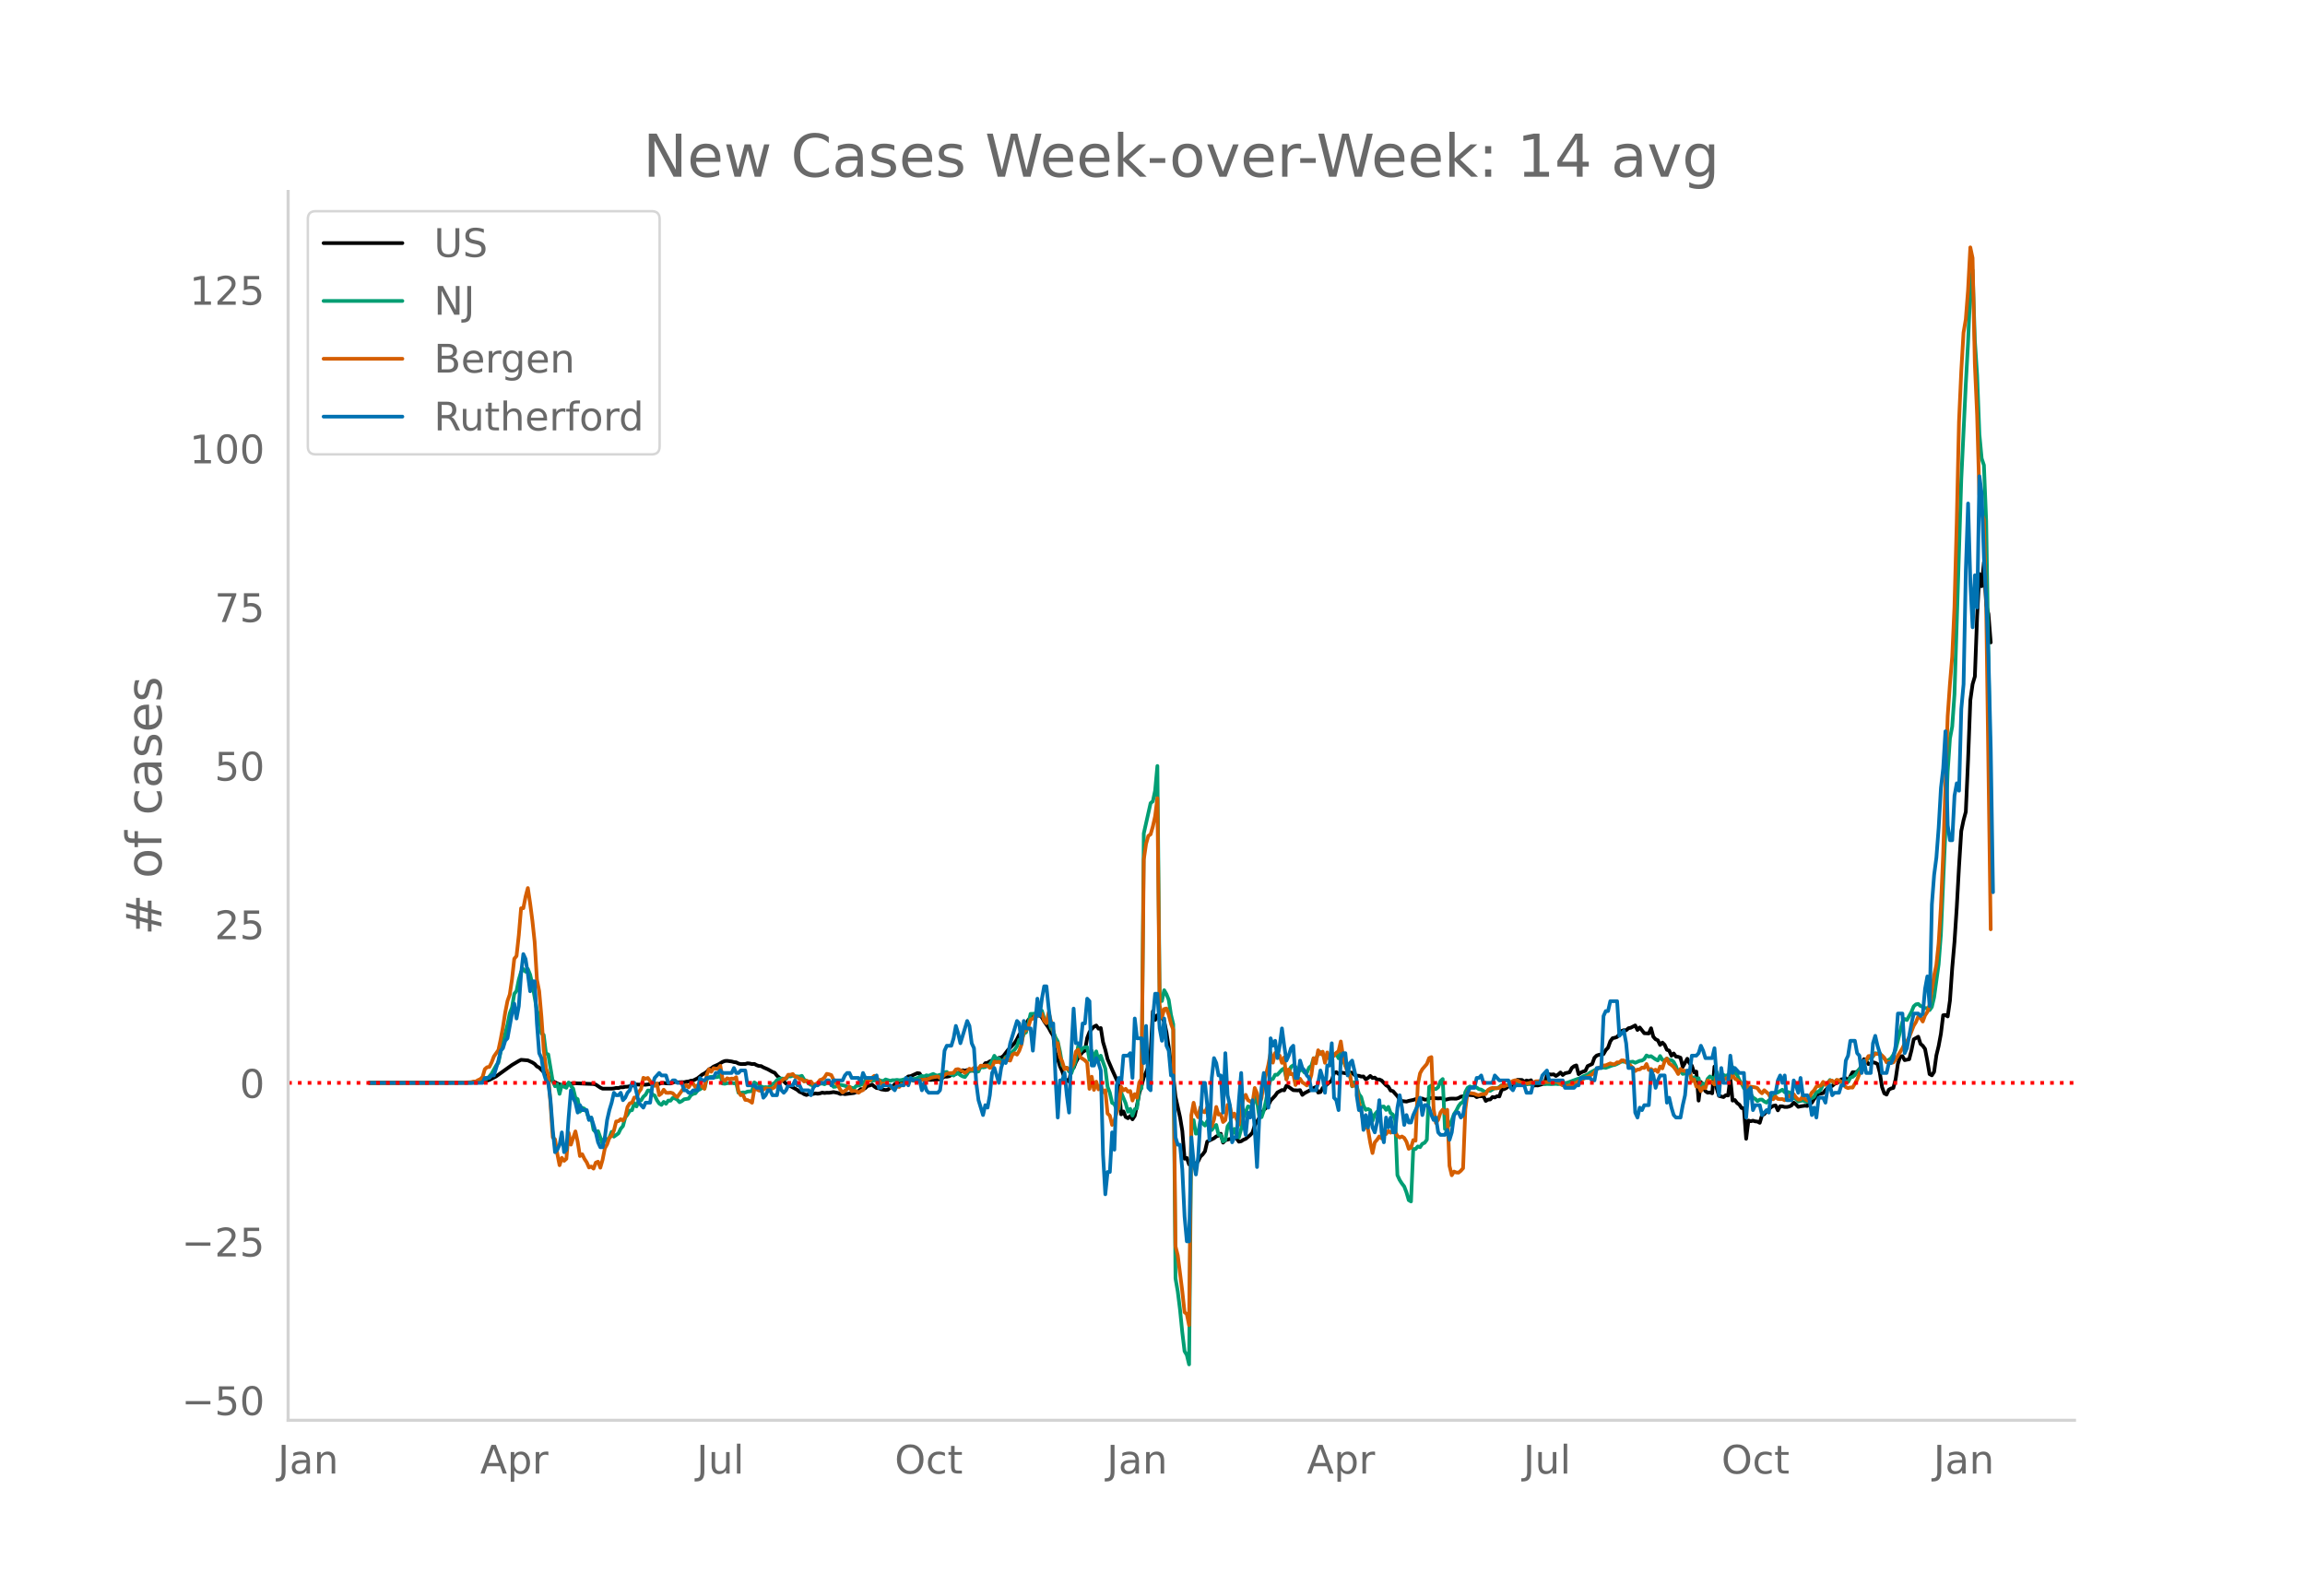 <svg height="864" viewBox="0 0 936 648" width="1248" xmlns="http://www.w3.org/2000/svg" xmlns:xlink="http://www.w3.org/1999/xlink"><defs><style>*{stroke-linecap:butt;stroke-linejoin:round}</style></defs><g id="figure_1"><path d="M0 648h936V0H0z" style="fill:#fff" id="patch_1"/><g id="axes_1"><path d="M117 576.72h725.4V77.76H117z" style="fill:none" id="patch_2"/><path clip-path="url(#p6d4385196d)" d="m149.973 439.716 41.388-.107 3.68-.164 1.839-.322 1.839-.601 1.84-.958.92-.492 6.437-4.626 2.76-1.632.92-.46 2.759.227 1.84.856.919.592.92 1.005.92.474 5.518 5.5 1.84.938 1.839.735.92.158.92-.229.919-.526 1.84-.046.92-.156 7.357.308.92.227 1.84 1.243.92.405 3.678-.007.92-.077.92-.208.92.04.919-.306.92.022.92-.223.92-.037 1.839-.398.92-.383.92-.09 3.678.065 1.84-.238.92.08.92-.181 1.839.02.92-.37.92-.029.919.17 1.84.049.92-.403.919-.27.92.222 1.839-.09.92.05.92-.234.92-.088.919-.322.92-.067 1.84-.944 1.839-1.469.92-.475.92-.646.919-1.004.92-.418.92-.708 1.839-.805 1.84-1.106.92-.352.919-.057 1.84.253.92.252.919.104.92.492.92.203 1.839-.02.92-.292.92.101.919.23.92-.08.92.502.92.335.919.044.92.533 1.84.79 1.839 1.037.92.358.92 1.183 1.839 1.606.92.664.92.945.919.4.92.655 1.84 1.004.919.518.92.81.92.323.92.591.919.332.92-.323 1.839-.132.92-.197.92.134.92-.154.919-.306.92.164.92-.115.92.031 1.839-.291 1.84.372.919.42.92-.179.92.217 3.678-.453 1.84-.739.92-.84.92.09.92-.495.919-.896.92-.188.92-.358.919.797.92.62.92.08.92.443 1.839.27.92-.127.92-.877.919-.303.92-1.055.92-.362.92.236 1.839-.645.92-1.648.92-.744.919-.078 2.76-1.262.919.135.92 1.644 1.84.527.919.338.92.13.92-.133.92.294.919-.392.92-.055 1.839-1.051.92.017.92-.167.92-.493.919-.179 1.84-.647.92-.435.919-.701.92.222.92-.299.92.428.919-.395.92.37.92.01.92-.53.919-1.231.92-.119.92-1.323.92-.126.919-.607.92-.368 1.84-.425.919-.638.92-.11.92-.662 1.839-2.396 1.84-1.908.919-.974.92-1.528.92-1.88.92-.963.919-1.5.92-1.913.92-1.54 1.839-1.909 1.84-.396.92.383.919.874.92 1.617 1.84 2.635.919 1.744.92 1.485.92 7.111.92 2.338.919 3.007.92 2.043.92 2.696.92.87.919.495.92-5.097.92-.458.919-2.321.92-1.693.92-1.335.92-1.08.919-.573.92-5.16.92-2.363.92-1.254.919-.951.92-.467.92 1.286.92-.254.919 5.734.92 3.075.92 3.81 1.839 4.28 1.84 4.071.92 2.898.919 11.181.92-1.185.92 2.25.92.497.919-.894.92 1.341.92-1.403.919-4.241.92-4.956.92-3.028.92-3.487.919-1.99.92-2.472.92-5.243.92-17.034.919 3.512.92-1.925.92.73.92.248.919 1.56.92 4.392.92 6.013.92 6.98.919 4.928.92 8.3 1.84 8.29.919 5.515.92 11.317.92-.304.92 2.632.919-2.297.92 1.753.92.173.92-.926.919-1.905.92-.875.92-1.251.919-3.951 2.76-1.369.919-.738.92-.304.92-.78.92 3.606.919-.978 1.84-.494.92.164.919-.775.92.427.92 1.289.92-.198.919-.604.92-.375 1.84-1.538.919-1.004.92-2.976 2.759-4.573.92-1.693.92-.742.919-1.079.92-1.959 1.84-1.952.919-1.303 1.84-1 .92.125.919-1.885.92.511 1.84 1.314 1.839.102.92-.123.92 1.939.919-.724 2.76-1.462.919-.614.92-.396.92 2.258.92-.222.919-1.648 3.679-3.064.92-2.993.92-.384.919.712.92-.56 2.759.431.92-.465.92.139.92.887.919.301.92.05.92.317.92-.047.919 1.16.92-.553.92-.82.92.832.919-.15.92.803.92-.063.92.422 1.839 1.932.92.6.92 1.546.919.226 1.84 2.087.919 1.374.92.58 1.84.22.919-.29 1.84-.387.92-.301.919-.177.92.136.92-.199.92.431.919-.028.92-.535.92-.125 2.759.19.92-.06.92.092.919.559 1.84-.457.92-.06 1.839.033.92-.266.92-.55 1.839-.32.92-.415 1.839.147.92.061.92.716.919-.331 1.84-.04.92 1.91.919-.54.92-.071.92-.983.92.189.919-.517.92.1.92-2.68.92-.257.919-.412.92-.886.92.115.92-.015.919-.262.92-2.349 1.84.057.919.742.92-.52.92.235.919-.347.92 2.162.92-.077.92.034 1.839-.522.92-.46.92-3.021.919-.538.92.117.92-.087.92.655.919-.586.92-.82.92 1.022.92-.708 1.839-.401.92-1.744.92-.725.919-.33.92 3.56.92-.641.92-.42.919-.26.92-1.95 1.84-.856.919-2.535.92-.893.92-.302 1.839-.297.92-1.615.92-.972.919-2.58.92-1.274.92-.192.92-.313.919-1.08.92-1.367.92-.317.92.045.919-.832.92-.183 1.84-.952.919 1.846.92-1.013 1.84 2.334 1.839.096.92-2.115.92 3.437.919 1.029.92.428.92 1.876.919-.962.92.92.92 2.012.92.33.919 2.07.92-.913.92 1.275.92.103.919.345.92 3.732 1.84-3.301.919 1.856.92.934.92 2.735.92-.309.919 11.78.92-7.57 1.84 3.716.919.643.92-.112.92.361.92-10.868.919 8.887.92 3.031 1.84.48.919-.754.92.104.92-7.095.919 9.174.92-.23.92 1.227.92.66.919 1.372.92.048.92 12.418.92-7.391.919.28.92-.227.92.273.92.09.919.494.92-3.073.92-.447.92-1.13 1.839-1.698.92-.544.92-.164.919 1.998.92-1.66.92.023.92.268.919.008.92-.2.92-.422.919-1.146.92.737.92.975.92-.212 1.839-.267.92.126.92-1.825.919.518.92-1.532.92-1.16.92-.885 1.839-.339.92-1.158.92-.976.919-.574.92-.22.92-.803 1.839-.813.92-1.03.92-.128.92-.353.919 1.274.92-2.027.92-1.675.92.014.919-.176.92-1.009.92-1.402.919-2.734.92.715.92 1.282.92-.256.919-.47.92.21.92.487.92 3.417.919 5.927.92 2.57.92.502.92-1.977.919-.505.92-.232.92-3.487.92-6.248.919-3.016.92-.16.92 1.634 1.839-.371.92-3.6.92-4.483 1.839-1.054.92 2.915.92.766.919 1.3.92 4.769.92 5.428.92.503.919-1.43.92-6.666.92-3.808.92-4.972.919-7.52.92-.12.92.6.92-6.474.919-13.188.92-10.563.92-13.97.92-16.655.919-14.451.92-4.387.92-3.409.92-21.048.919-24.256.92-6.537.92-3.099.92-24.645.919-16.972.92 4.958.92-9.78.919 17.227.92 3.878.92 11.509h0" style="fill:none;stroke:#000;stroke-linecap:round;stroke-width:1.5" id="line2d_1"/><path clip-path="url(#p6d4385196d)" d="m149.973 439.715 41.388-.096 2.76-.246.92-.182.919-.311.92-.624.92-.286.919-.86.92-1.145 1.84-3.278.919-1.163.92-4.477 2.759-10.91.92-4.656.92-2.365.92-5.554.919-1.159.92-4.591.92-3.139.92-1.169.919 1.072.92-1.092.92 2.291.92 3.96 1.839 10.478.92 2.83.92 6.57.919.653.92 7.556.92.34 1.839 10.995.92 1.942.92-.904.919 3.989.92-3.75.92.866.92.412.919-2.155.92 1.418.92 1.044.92 3.785.919.529.92 5.04.92-1.537.92.394.919 1.388.92 2.892.92-.652.92 4.937.919.995.92-.464 1.84 5.146.919-2.575.92 1.27.92-1.222.92-2.352.919 1.966 1.84-1.324.919-1.9.92-1.077.92-3.481.92-1.185.919-1.585.92-.201.92-2.87.92 1.357.919-2.536.92.087.92-1.481.92-.829.919-1.711.92.022.92 1.569.92.458.919 1.885.92 1.355.92.558.92-1.227.919.769.92-1.3.92.055.92-1.138.919.22.92.497.92 1.026.919-.452.92-.734 1.84-.283.919-1.366.92-.547.92-.215.92-1.24.919-.395.92-.671.92.302.92-3.617.919-.947.92-.14.92.01.92.148.919-.107.92-.78.92 3.444.92.09.919-.218 1.84-.2.92.258.919-.228.92 4.046.92.056.919-.184.92.064.92-.41 1.839-.176.92-3.564.92.634.92.145.919.89.92.339.92-.058.92.095.919-.452.92-.903.92-.435.92-1.173.919-.526.92-.133 1.84.16.919-1.12.92.158.92-.385.92.292 1.839.13.92-.312.92 1.529.919.52.92 1.063.92.57.919.21.92-.047.92-.663.92.046.919-.112.92.305.92-.496 1.839.052.92 1.504.92-.103.92-.522.919-.232 1.84.41.92.408.919.155 1.84.481.92-.982.919-.145.92-.292.92-.419.92-1.299.919-.769.92.57.92.239.919-.146.92.05.92-.215.92.333.919.09.92-.63 1.84.578.919-.272.92.023.92-.153.92.161.919-.074.92-.282 1.84-.245 2.758.038.92-.342.92-.537.92-.342.92.268.92-.496.919.197 1.84-.754.92.472.919.22.92-.38.92.45.919-1.427.92-.133.92.771.92.249.919.433.92-.682.92-.27.92.782.919.512.92.263.92-1.235.92-1.598.919.359.92-.601.92 1.021.92-.227.919-2.193.92.562.92-.137.92-.621.919-.435.92-1.482.92-2.043.92 1.276.919-.186.92 1.183.92-.367.919-1.413.92-.458.92.104.92-1.79.919-.862.92-1.38.92-2.681.92.037.919-2.366.92-.632.92-3.516.92-3.96.919-.018.92-.15.92-.447.92-.576.919-.09.92 3.155.92 1.74.92-1.392.919 3.53.92 1.279.92 2.567.92 1.589.919 4.181.92 5.499.92 1.144.92-.17.919 1.543.92.767 1.839-5.273.92-5.72.92 2.049.92-1.287.919-.321.92-.075.92 5.143.92-3.695.919 3.62.92-3.369.92 3.815.92-2.06 1.839 5.194.92 7.4.92 2.423.919 4.144.92.483.92 2.18.92-.253.919-6.583 1.84 4.325.92 3.443.919-1.168.92 2.753.92-2.604.919-.404.92-7.378.92-.682.92-103.545 2.758-12.287.92-.737.92-4.335.92-10.01.92 93.917.92 1.517.919-4.386.92 1.614.92 2.273.92 6.058.919 3.854.92 103.248.92 5.317.92 7.403.919 9.173.92 7.635.92 1.556.92 3.812.919-95.402.92-3.786.92 5.501.92-.176.919-5.06 1.84 1.94.919-1.774.92 3.454.92.125.92-1.217.919-.843.92 3.964.92.19.92 2.578.919-.576.92-5.57.92-1.386.92 4.728.919-2.322.92 2.445.92 1.01.92-3.484.919-4.637 1.84-4.453.92.238.919.375.92-4.585.92 1.87.92 6.319.919.14.92-2.732.92-4.165.919-5.227.92-3.22.92-.156.92-1.728.919.004 1.84-2.032.92-.553.919 4.338.92-2.718.92-2.227.92-.668.919.632.92 2.304.92-.893.92-.16.919 1.12.92.074.92-2.155.92-.718.919-3.015.92.418.92-2.411.92-.516.919.621.92 2.381.92-1.428.92.804.919-.988.92.093.92-.992.919 2 .92-2.085 1.84 5.198.919 1.31.92 2.318.92 4.656.92-1.635.919 1.55.92 3.197.92 1.25.92 3.482.919 1.71.92-.357.92.518.92 4.306.919-2.607 1.84-2.092.92-1.03.919-.096.92 1.37.92-1.218.92 2.509.919.607.92 2.157.92 22.445.919 1.983.92 1.421.92 1.185.92 2.414.919 3.143.92.535.92-21.302.92.01.919-1.048.92.297.92-1.362.92-.414.919-1.235.92-21.459.92-.564.92 1.407.919-.002.92-.69.92-2.465.92-.883.919 20.288.92-2.494.92.953.92-1.997.919-2.526.92-1.39.92-1.846.92-1.213.919-.387.92-4.131.92-1.695.919-.535.92.247.92-.031.92.209.919.653.92.165 1.84 1.136.919-.769.92.143 1.84-1.14.919.083.92-.472.92-.76 2.759.01.92-.59.92-.459 1.839.054.92.299.92.054 1.839.323.92-.154.919.056 1.84-.497 1.839.019.92.128.92.357.92-.104 1.839.077 1.84-.112.919.105 1.84-.377.92-.01.919-.19 5.518-1.998.92-.59 1.84-.707.92-.754 3.678-1.97.92.006.92-.166.92.151 2.759-1.03.92-.172.92-.387 1.839-1.003.92.108.92-.184.919.389 1.84-.244.92.468 1.839-.802.92-.118.92-.597.919-1.458.92.47.92-.178 1.839 1.28.92.458.92-1.8.919 1.58.92.135.92-.698.92.58.919.041.92.738.92 1.753.92 2.588.919-.612.92 1.159.92-.164.92-.37.919-.664.92 4.047.92-1.492.92.646.919-.255.92 3.75.92-1.613.92.754.919-2.646.92-.974 1.84 1.154.919-2.927.92 2.886.92-.539.92-1.175.919.384.92-.41.92.756.919-3.94.92 2.36.92.776.92 2.21.919 1.316.92 1.931.92.12.92 4.063.919-1.8.92 1.394.92.566.92.887.919-.585.92-.018.92.76.92.458.919-.92 1.84-1.276.92-1.612.919-.357 1.84-1.075.92 1.04.919-.16.92.16.92 1.826.919.567.92.34.92 1.026 1.839-.454.92.425.92.182.92-.97 1.839-1.098.92-1.914.92-.178.919-.966.92-2 .92-.134.92-.303.919-1.344 1.84 1.108.92-1.005 1.839.674.92-.03.92-.325.919.37.92-1.733.92-.3.92-.72.919-1.309.92-1.104.92-.624.919-2.302 1.84-1.506 1.839-.704.92-1.351.92.165.92-.122.919 1.1 1.84 1.973.92-.39.919-.696.92-1.388.92-1.991 2.759-11.375.92-1.175.92.419 1.839-3.288.92-2.27.92-.81.919-.163.92.845.92.34.919.516.92.01.92.798.92-1.293.919-3.887 1.84-13.397.92-12.114 1.839-42.036.92-24.148.92-13.402.919-4.862.92-13.04 2.759-87.294 1.84-38.646.92-16.98.919-21.305.92-8.07.92 28.613.92 14.104.919 23.885.92 9.846.92 2.743.919 22.678 1.84 112.344h0" style="fill:none;stroke:#009e73;stroke-linecap:round;stroke-width:1.5" id="line2d_2"/><path clip-path="url(#p6d4385196d)" d="m149.973 439.715 37.71-.099 3.678-.178.92-.276h.92l.92-.553.92-.414.919-.869.92-3.178.92-.79.919-.118.92-1.836.92-2.409 1.839-2.625.92-4.383.92-4.955.92-5.903.919-4.659.92-2.625.92-6.199.92-8.33.919-1.106.92-8.43.92-10.956.92-.04.919-4.718.92-3.455.92 6.18.92 7.086.919 8.608.92 15.26.92 4.757.92 10.424.919 13.266.92 7.62.92 2.488.919 11.825.92 13.72.92.829.92 5.883.919 4.6.92-3.001.92 1.224.92-.83.919-10.56.92 4.816 1.84-5.39.919 4.265.92 5.745.92-.73.92 1.914.919 1.382.92 2.092.92-.394.92.849.919-2.429.92-.394.92 2.447.92-3.217.919-4.64.92-1.638.92-2.645.92-.79.919-2.152.92-3.692.92-.118.919-.81.92.613.92-1.422.92-4.145.919-1.481.92-.257.92-2.112.92.06.919-2.251.92-1.284.92-4.52.92.395.919-.336 1.84 2.586.92.612.919-.908.92 4.698.92-.69.92-1.52.919 1.223.92.06.92-.1.92.257.919.988.92.513 1.839-2.527.92-1.402.92-.967.92.987.919-1.421.92-.08.92 1.462.92-.83.919-.02.92.494.92.987.92-5.764.919-2.172.92 1.007.92-1.421.92.197.919.04.92-1.205.92 5.43.92.65.919-1.026.92.336.92-.237.92.118.919-.651.92 5.705.92 1.6.919-.159.92 2.053.92.08.92.414.919.671.92-5.508.92.02.92.513.919.138 1.84-1.066 1.839.395.92-.296.92-.533.92-1.421.919-.198 1.84-1.737.92-.276.919-1.402.92.02.92-.316.92 1.125.919.119.92.829.92.04.92.947.919-.356.92.336h.92l.919 1.204.92-.118.92-.474.92-1.224.919-.257.92-.77.92-1.46.92.177.919.316.92 1.895 1.84 2.468.919 1.6.92 1.105 1.84-1.343.919-1.046.92 1.856.92-.139.92.1.919.67.92-.69.92-.376 1.839-4.086.92.296.92-1.204.919-.81.92 1.066.92.711.92 1.48.919-.078.92.098.92.573.92.316.919.908 1.84-.691.92.138.919-1.165.92.08.92-.297.92-1.717.919.177.92.356.92.158.92.02.919-.435 1.84-.138 1.839-.277.92-.513 1.84-.355.919-.138.92.612.92-.415.919-.849.92-.454.92-.217 1.839-.158.92-1.362.92-.158 1.839.888.92.652.92-.671.92-1.027.919.415.92-.77.92.237.92.098.919-1.224.92.08.92-.12.92.04.919.889.92-.198.92-2.349.92.237.919-.158.92.573.92-.593.919-1.303.92.672.92.177.92-2.408.919-.592.92.572.92-1.56.92-2.546.919-5.37.92-.355.92-1.402.92-2.98.919-.396.92-1.223.92.256.92-1.303.919.296.92 2.863.92.947.92-4.402 1.839 7.344.92 6.495.92-1.343.919 5.646.92 1.896.92 3.08.92-.593.919.81.92-.988.92-1.54.919-4.856.92-.81.92 3.199.92.513.919.652.92.987.92 10.581.92-4.935.919 5.35.92-3.317.92 3.12.92-1.62.919 2.784.92-.81.92 9.457.92.848.919 3.771.92-1.599 1.84-6.455.919-7.384.92 1.402.92-.632.92 1.145.919-.256.92 3.889.92-2.626.919 1.48.92-6.178.92-1.481.92-89.093.919-6.337.92-3.237.92-.632.92-3.198.919-4.106.92-7.364.92 84.059.92 5.093.919-3.553.92-.217.92 2.546.92 3.593.919 2.468.92 87.967.92 3.692 1.839 14.53.92 8.528.92.77.92 4.52.919-85.262.92-5.074.92 4.225.92 1.658.919-4.087.92 1.797.92.276.919-1.934.92 5.705.92 1.895.92-2.665.919-5.172.92 3.1.92-.198.92 3.218.919-.79.92-6.18.92.317.92 4.678.919-1.46 1.84 4.54.92-6.87.919-3.81.92-1.46.92 2.151.92.513.919.77.92-6.218.92 2.132.92 4.442.919-2.508.92-6.751.92-2.882.919-3.81.92-4.936.92 4.027.92-3.928.919 1.342.92-.256.92 2.921.92-2.21.919 8.962.92-4.126.92 1.994.92-.138.919 4.52.92-1.915.92-.631.92 1.46.919.534.92.73.92-1.323.92-2.96.919-6.792.92 2.093.92-5.31.92 1.559.919-.987.92 4.52.92-4.204.92 2.625.919-2.408.92 1.145.92-1.224.919-.632.92-3.968.92 6.06.92 3.633.919 2.863.92 1.204.92 4.244.92-.059.919.296.92 6.456.92 3.593.92 4.343.919 1.993.92.988.92 5.448.92 4.245.919-4.324.92-1.046.92-1.382.92.81.919-1.876.92.099.92-1.283.92.73.919-.83.92.573.92 1.54.919.691.92-.434.92.592.92 1.56.919 2.862.92-.493.92-3.04.92.236.919-22.82.92-4.541.92-1.659 1.839-2.132.92-2.388.92-.415.92 21.202.919 5.548.92-1.284.92-2.941.92-1.184.919 1.52.92-1.461.92 22.762.92 3.83.919-1.501.92.375.92.06.92-.75.919-1.047.92-23.867.92-7.206.919.533 1.84.296.92.415.919.197.92-.414 1.84-.06.919-1.658.92-.592.92-.257.92.198 1.839-.178.92-.849.92.237 1.839-.73.92-.988.92-.513.919-.257.92.06.92.552.92.356 1.839.395 1.839-.454.92.138.92-.632 1.839-.06.92.277 1.84.099 1.839-.257.92.178.92-.138.919.296.92.71.92.534.92.079.919.256.92-.395.92-.04 2.759-1.539 2.759-1.421.92-.395 1.84-1.027.919-.868.92-1.106.92-.75.919-.138.92-.73.92-.06 1.839-.79.92.316.92.02.92-.77.919.06.92-.85.92.04.92.79.919.513 1.84 1.698.92 1.283.919-.592.92-.06.92-.73.92.138.919-1.599.92 2.409.92-.395.92.77.919-.474.92.928.92-2.211.919.75.92-2.863.92-1.125.92 2.014.919.572.92.83.92 1.243.92 1.619.919-2.073.92.75.92-.04.92.988.919-1.165.92 4.422.92-.71.92 2.901.919-.02.92 1.876.92-1.58.92.415.919-3.139 1.84.711.92.908.919-3.04.92 1.5h.92l.92-.71.919-.08.92-.591.92.414.919-1.382.92 1.52.92.474.92.908 1.839 1.086.92-1.066.92 3.376.919-1.52 1.84.276.92.316.919 1.323.92.77.92-1.244 1.839 1.599.92 1.934.92.119.92-1.066.919.947.92.1.92-.06.92.493.919-1.006.92-.75.92.276.919-.948.92 1.244.92.908.92-.04.919-1.204.92 1.047.92.572.92-1.48.919-1.718.92-.908.92-1.5.92-.297.919-.138.92-1.5.92 1.204.92-.197.919-1.54h.92l.92 1.026.92-1.302.919.157.92.632 1.84 2.132.919.395.92-.257.92.06 1.839-3.159.92-2.369 1.839-3.672.92-1.954.92-1.639 1.839-.138.92-.81 1.84.159.919.572.92.928.92 1.796.92-.157.919.355.92-.138.92-1.224 2.759-4.482.92-1.993.92-.889.919-1.658 1.84-4.659.92-1.48.919-2.212.92.533.92 1.461.919-2.487.92-1.382.92-2.823 1.839-11.944.92-4.323.92-8.666.92-14.806.919-21.143 1.84-56.342.92-13.207.919-10.996.92-20.314.92-34.054.92-41.121.919-20.393.92-15.734.92-5.39.92-11.883.919-17.353.92 4.323.92 43.076.92 20.67.919 32.158.92 7.758.92 2.527.919 34.587 1.84 131.813h0" style="fill:none;stroke:#d55e00;stroke-linecap:round;stroke-width:1.5" id="line2d_3"/><path clip-path="url(#p6d4385196d)" d="M149.973 439.715h45.987l.92-2.011h1.839l.92-1.006h.92l1.839-6.032.92-4.022.92-1.006.92-3.016.919-1.005 1.84-10.055.92-4.022.919 6.033.92-5.027.92-13.071.92-8.044.919 2.01.92 6.034.92 7.038.92-4.022h.919l.92 17.093.92 12.065.92 2.011.919 6.033.92 3.016.92 1.006.919 7.038.92 12.066.92 9.049.92-1.006.919-2.01.92-5.028.92 8.044.92-1.006.919-13.07.92-11.06.92 3.016.92 2.01.919 4.022.92-3.016.92 2.01h1.839l.92 4.023.92-1.006 1.839 6.033.92 4.022.92 2.01h.92l.919-4.021.92-7.038.92-4.022.92-3.017.919-4.021.92 1.005h.92l.919-1.005.92 3.016.92-1.005.92-2.011.919-1.006.92-3.016h.92l1.839 8.043 1.84 2.011.92-2.01h1.839l.92-7.039.92-3.016 1.839-2.011.92 1.005h1.839l.92 3.017h.92l.92-1.006h.919l.92 1.006h1.839l.92 3.016h.92l.92 1.006h.919l.92-1.006h1.84l.919-5.027.92 1.005h.92l.92-1.005h2.758l.92-2.011h.92l.92-1.006.92 1.006h3.678l.92-2.011.92 2.011h.92l.92-1.006h1.839l.92 6.033h2.759l.92 1.006h1.839l.92 4.022.92-1.006.92-2.01h.919l.92 2.01h1.84l.919-5.027.92 3.016.92 1.006.92-1.006.919-2.01h1.84l.92-2.012.919 2.011h.92l.92 2.011h2.759l.92 2.011.919-3.016.92-1.006h.92l.92-1.005h1.839l.92-1.006h.92l.919 2.011.92-2.01h3.679l.92-2.012.92-1.005h.919l.92 2.01h2.759l.92 2.012.92-4.022.92 2.01h3.678l.92-1.005.92 5.028h.92l.919-1.006h2.76l1.839 2.011.92-2.01h2.759l.92-3.017.92 3.016.919-3.016.92 1.005h2.759l.92 4.022.92-3.016.92 3.016.919 1.006h3.679l.92-1.006.92-6.033.919-10.054.92-2.011h1.84l.919-3.016.92-5.028.92 3.017.92 4.021 2.758-9.049.92 2.011.92 7.038.92 2.011.92 14.077.92 7.038 1.839 6.033.92-4.022.92 1.005.919-5.027.92-9.049.92-2.011 1.839 6.033.92-6.033.92-3.016.919 1.005.92-3.016.92-5.028 2.759-9.049.92 1.006.92 8.043.919-9.049.92 3.017h1.84l.919 9.049 1.84-21.115.92 7.038.919-7.038.92-5.027h.92l.92 9.049.919 7.038.92-1.005.92 22.12.92 16.087.919-15.082h.92l.92-3.016.92 9.05.919 7.037.92-25.136.92-17.093.919 14.076h.92l.92 1.006.92-9.05h.919l.92-10.054.92 1.006.92 26.142h.919l.92-3.017.92 2.011.92 3.016.919 34.186.92 16.087.92-9.049h.92l.919-16.087.92 7.038.92-26.142.92-3.016.919 2.01.92-11.06h1.84l.919-1.005.92 10.055.92-24.131.919 8.044h1.84l.92 10.054.919-15.082.92 25.137.92 1.005.92-29.158.919-10.055h.92l.92 14.077.92 5.027.919-9.05.92 11.06.92 2.012.92 10.054h.919l.92 25.137.92 3.016h.92l.919 10.055.92 19.104.92 10.054h.92l.919-42.23.92 10.055.92 5.028.92-7.038 1.839-30.164h.92l.919 9.049.92 14.076.92-25.136.92-8.044.919 2.011.92 5.027h.92l.92 15.082.919-24.13.92 17.092.92 4.022.92 15.082.919-2.011h.92l.92-15.082.92-11.06.919 20.11.92 5.026.92-9.049.92 2.011.919-7.038.92 12.066.92 15.081.92-20.109.919-12.065.92-6.033 1.839 14.076.92-28.152.92 3.016.92-2.011.919 7.038.92-5.027.92-7.038.92 7.038.919 6.033.92-2.011.92-3.017.92-1.005.919 13.07h.92l.92-7.037.92 3.016.919 1.005.92 2.011.92 1.006.92 5.027h1.839l.92-3.016.92-5.028.919 3.017.92 6.033.92-11.06h.92l.919-9.05.92 22.12.92 1.006.919 4.022.92-21.115.92-2.01h.92l.919 9.048.92-5.027.92-1.005 1.839 8.043v6.033l.92 6.033.92-1.006.92 9.05.919-6.033.92 5.027.92-6.033.92 6.033.919 2.011.92-4.022.92-9.049.92 13.071.919 4.022.92-10.055.92 4.022.92-4.022.919 6.033h.92l.92-10.055.919-5.027.92 5.027.92 7.039.92-4.022.919 3.016h.92l.92-3.016 1.839-4.022.92-3.016.92 7.038.92-4.022h.919l.92 1.005.92 3.017.92 2.01.919-1.005.92 6.033.92 1.005h1.839l.92-2.01.92 4.021.92-3.016.919-7.038.92-1.006h.92l.92 2.011.919-1.005.92-6.033.92-3.016.919-2.011h1.84l.92-4.022h.919l.92-1.006.92 3.017h3.678l.92-3.017 1.84 2.011h3.679l.92 3.017.92 1.005.919-2.01h3.679l.92 3.016h1.839l.92-4.022h2.759l.92-3.017 1.84-2.01.919 4.021h5.518l.92 3.017h3.68l.919-1.006h.92l.92-3.016h3.678l.92 1.005h.92l.92-5.027h1.839l.92-21.115.92-2.01h.92l.919-4.022h2.76l.919 14.076 1.84-2.01.92 5.026.919 10.055h1.84l.92 18.098.919 2.011.92-4.022.92 1.006.92-2.011h1.839l.92-14.077.92 2.011.919 5.028.92-3.017.92-2.01h1.839l.92 11.06.92-2.011.919 4.021.92 3.017.92 1.005h1.839l.92-5.027.92-4.022.92-10.055.919 1.006.92-7.038h1.84l.919-1.006.92-3.016.92 2.01.92 3.017h2.758l.92-4.022.92 12.066.92 7.038.92-11.06.92 6.033h1.839l.92-11.06.919 7.038.92-2.011 1.84 2.011h1.839l.92 18.098.92-11.06.919-1.005.92 9.049.92-2.011h1.839l.92 4.022 1.84-2.011.919 1.005.92-8.043h1.84l.919-5.028.92-2.01.92 3.016.92-3.017.919 10.055h1.84l.919-8.044.92 2.011.92 3.017.92-6.033.919 7.038h1.84l.92 2.011.919 6.033.92-3.017.92 4.022.92-8.043h1.839l.92 2.01.92-6.032.919-1.006.92 4.022.92-1.005h1.839l.92-3.017h.92l.92-10.054.919-2.011.92-6.033h1.84l.919 5.027.92 1.006.92 7.038.919-5.027.92 5.027h1.84l.919-12.066.92-3.016.92 4.022.92 3.016.919 8.044h1.84l.92-4.022h.919l.92-2.01.92-5.028.92-13.071h1.839l.92 16.087.92-2.01 1.839-10.055.92-4.022h1.839l.92 1.005.92-1.005.919-10.055.92-5.027.92 12.066.92-41.224.919-12.066.92-7.038.92-12.066.92-16.087.919-8.044.92-15.081.92 38.207.92 6.033h.919l.92-18.098.92-5.028.92 3.017.919-33.18.92-10.055.92-46.251.92-27.148.919 32.175.92 18.098.92-21.114.92 13.07.919-53.289.92 7.038.92 26.142.919 16.088.92 24.13.92 37.203.92 58.316h0" style="fill:none;stroke:#0072b2;stroke-linecap:round;stroke-width:1.5" id="line2d_4"/><path clip-path="url(#p6d4385196d)" d="M117 439.715h725.4" style="fill:none;stroke:red;stroke-dasharray:1.5,2.475;stroke-dashoffset:0;stroke-width:1.5" id="line2d_5"/><path d="M117 576.72V77.76" style="fill:none;stroke:#d3d3d3;stroke-linecap:square;stroke-linejoin:miter;stroke-width:1.25" id="patch_3"/><path d="M117 576.72h725.4" style="fill:none;stroke:#d3d3d3;stroke-linecap:square;stroke-linejoin:miter;stroke-width:1.25" id="patch_4"/><g id="matplotlib.axis_1"><g id="xtick_1"><g style="fill:#696969" transform="matrix(.16 0 0 -.16 112.807 598.378)" id="text_1"><defs><path d="M9.813 72.906h9.859V5.078q0-13.187-5-19.14-5-5.954-16.094-5.954h-3.75v8.297h3.078q6.531 0 9.219 3.672Q9.813-4.39 9.813 5.078z" id="DejaVuSans-74"/><path d="M34.281 27.484q-10.89 0-15.093-2.484-4.204-2.484-4.204-8.5 0-4.781 3.157-7.594 3.156-2.797 8.562-2.797 7.485 0 12 5.297 4.516 5.297 4.516 14.078v2zm17.922 3.72V0H43.22v8.297Q40.14 3.328 35.547.953q-4.594-2.375-11.234-2.375-8.391 0-13.36 4.719Q6 8.016 6 15.922q0 9.219 6.172 13.906 6.187 4.688 18.437 4.688h12.61v.89q0 6.203-4.078 9.594-4.078 3.39-11.453 3.39-4.688 0-9.141-1.124-4.438-1.125-8.531-3.375v8.312q4.921 1.906 9.562 2.844 4.64.953 9.031.953 11.875 0 17.735-6.156 5.86-6.14 5.86-18.64z" id="DejaVuSans-97"/><path d="M54.89 33.016V0h-8.984v32.719q0 7.765-3.031 11.61-3.031 3.858-9.078 3.858-7.281 0-11.484-4.64-4.204-4.625-4.204-12.64V0H9.08v54.688h9.03v-8.5q3.235 4.937 7.594 7.374Q30.078 56 35.797 56q9.422 0 14.25-5.828 4.844-5.828 4.844-17.156z" id="DejaVuSans-110"/></defs><use xlink:href="#DejaVuSans-74"/><use x="29.492" xlink:href="#DejaVuSans-97"/><use x="90.771" xlink:href="#DejaVuSans-110"/></g></g><g id="xtick_2"><g style="fill:#696969" transform="matrix(.16 0 0 -.16 194.996 598.378)" id="text_2"><defs><path d="M34.188 63.188 20.797 26.906h26.812zm-5.579 9.718h11.188L67.578 0h-10.25l-6.64 18.703h-32.86L11.188 0H.78z" id="DejaVuSans-65"/><path d="M18.11 8.203v-29H9.077v75.484h9.031v-8.296q2.844 4.875 7.157 7.234Q29.594 56 35.594 56q9.968 0 16.187-7.906 6.235-7.907 6.235-20.797T51.78 6.484q-6.218-7.906-16.187-7.906-6 0-10.328 2.375-4.313 2.375-7.157 7.25zm30.578 19.094q0 9.906-4.079 15.547-4.078 5.64-11.203 5.64-7.14 0-11.218-5.64-4.079-5.64-4.079-15.547 0-9.906 4.078-15.547 4.079-5.64 11.22-5.64 7.124 0 11.202 5.64t4.078 15.547z" id="DejaVuSans-112"/><path d="M41.11 46.297q-1.516.875-3.297 1.281Q36.03 48 33.89 48q-7.625 0-11.703-4.953-4.079-4.953-4.079-14.234V0H9.08v54.688h9.03v-8.5q2.844 4.984 7.375 7.39Q30.031 56 36.531 56q.922 0 2.047-.125 1.125-.11 2.484-.36z" id="DejaVuSans-114"/></defs><use xlink:href="#DejaVuSans-65"/><use x="68.408" xlink:href="#DejaVuSans-112"/><use x="131.885" xlink:href="#DejaVuSans-114"/></g></g><g id="xtick_3"><g style="fill:#696969" transform="matrix(.16 0 0 -.16 282.88 598.378)" id="text_3"><defs><path d="M8.5 21.578v33.11h8.984V21.922q0-7.766 3.016-11.656 3.031-3.875 9.094-3.875 7.265 0 11.484 4.64 4.234 4.64 4.234 12.656v31h8.985V0h-8.984v8.406Q42.047 3.422 37.718 1q-4.313-2.422-10.032-2.422-9.421 0-14.312 5.86Q8.5 10.296 8.5 21.578zM31.11 56z" id="DejaVuSans-117"/><path d="M9.422 75.984h8.984V0H9.422z" id="DejaVuSans-108"/></defs><use xlink:href="#DejaVuSans-74"/><use x="29.492" xlink:href="#DejaVuSans-117"/><use x="92.871" xlink:href="#DejaVuSans-108"/></g></g><g id="xtick_4"><g style="fill:#696969" transform="matrix(.16 0 0 -.16 363.316 598.378)" id="text_4"><defs><path d="M39.406 66.219q-10.75 0-17.078-8.016-6.312-8-6.312-21.828 0-13.766 6.312-21.781 6.328-8 17.078-8 10.735 0 17.016 8 6.281 8.015 6.281 21.781 0 13.828-6.281 21.828-6.281 8.016-17.016 8.016zm0 8q15.328 0 24.5-10.281 9.188-10.282 9.188-27.563 0-17.234-9.188-27.516-9.172-10.28-24.5-10.28-15.375 0-24.593 10.25-9.204 10.265-9.204 27.546t9.204 27.563q9.218 10.28 24.593 10.28z" id="DejaVuSans-79"/><path d="M48.781 52.594v-8.407q-3.812 2.11-7.64 3.157-3.828 1.047-7.735 1.047-8.75 0-13.593-5.547-4.829-5.532-4.829-15.547 0-10.016 4.829-15.563 4.843-5.53 13.593-5.53 3.907 0 7.735 1.046 3.828 1.047 7.64 3.156V2.094Q45.016.344 40.984-.531q-4.015-.89-8.562-.89-12.36 0-19.64 7.765-7.266 7.765-7.266 20.953 0 13.375 7.343 21.031Q20.22 56 33.016 56q4.14 0 8.093-.86 3.953-.843 7.672-2.546z" id="DejaVuSans-99"/><path d="M18.313 70.219V54.688h18.5v-6.985h-18.5V18.016q0-6.688 1.828-8.594 1.828-1.906 7.453-1.906h9.218V0h-9.218q-10.407 0-14.36 3.875-3.953 3.89-3.953 14.14v29.688H2.687v6.984h6.594V70.22z" id="DejaVuSans-116"/></defs><use xlink:href="#DejaVuSans-79"/><use x="78.711" xlink:href="#DejaVuSans-99"/><use x="133.691" xlink:href="#DejaVuSans-116"/></g></g><g id="xtick_5"><g style="fill:#696969" transform="matrix(.16 0 0 -.16 449.433 598.378)" id="text_5"><use xlink:href="#DejaVuSans-74"/><use x="29.492" xlink:href="#DejaVuSans-97"/><use x="90.771" xlink:href="#DejaVuSans-110"/></g></g><g id="xtick_6"><g style="fill:#696969" transform="matrix(.16 0 0 -.16 530.702 598.378)" id="text_6"><use xlink:href="#DejaVuSans-65"/><use x="68.408" xlink:href="#DejaVuSans-112"/><use x="131.885" xlink:href="#DejaVuSans-114"/></g></g><g id="xtick_7"><g style="fill:#696969" transform="matrix(.16 0 0 -.16 618.586 598.378)" id="text_7"><use xlink:href="#DejaVuSans-74"/><use x="29.492" xlink:href="#DejaVuSans-117"/><use x="92.871" xlink:href="#DejaVuSans-108"/></g></g><g id="xtick_8"><g style="fill:#696969" transform="matrix(.16 0 0 -.16 699.022 598.378)" id="text_8"><use xlink:href="#DejaVuSans-79"/><use x="78.711" xlink:href="#DejaVuSans-99"/><use x="133.691" xlink:href="#DejaVuSans-116"/></g></g><g id="xtick_9"><g style="fill:#696969" transform="matrix(.16 0 0 -.16 785.138 598.378)" id="text_9"><use xlink:href="#DejaVuSans-74"/><use x="29.492" xlink:href="#DejaVuSans-97"/><use x="90.771" xlink:href="#DejaVuSans-110"/></g></g></g><g id="matplotlib.axis_2"><g id="ytick_1"><g style="fill:#696969" transform="matrix(.16 0 0 -.16 73.733 574.614)" id="text_10"><defs><path d="M10.594 35.5h62.593v-8.297H10.594z" id="DejaVuSans-8722"/><path d="M10.797 72.906h38.719v-8.312H19.828v-17.86q2.14.735 4.281 1.094 2.157.36 4.313.36 12.203 0 19.328-6.688 7.14-6.688 7.14-18.11 0-11.765-7.328-18.296-7.328-6.516-20.656-6.516-4.593 0-9.36.781-4.75.782-9.827 2.344v9.922q4.39-2.39 9.078-3.563 4.687-1.171 9.906-1.171 8.453 0 13.375 4.437 4.938 4.438 4.938 12.063 0 7.609-4.938 12.047-4.922 4.453-13.375 4.453-3.953 0-7.89-.875-3.922-.875-8.016-2.735z" id="DejaVuSans-53"/><path d="M31.781 66.406q-7.61 0-11.453-7.5Q16.5 51.422 16.5 36.375q0-14.984 3.828-22.484 3.844-7.5 11.453-7.5 7.672 0 11.5 7.5 3.844 7.5 3.844 22.484 0 15.047-3.844 22.531-3.828 7.5-11.5 7.5zm0 7.813q12.266 0 18.735-9.703 6.468-9.688 6.468-28.141 0-18.406-6.468-28.11-6.47-9.687-18.735-9.687-12.25 0-18.718 9.688-6.47 9.703-6.47 28.109 0 18.453 6.47 28.14Q19.53 74.22 31.78 74.22z" id="DejaVuSans-48"/></defs><use xlink:href="#DejaVuSans-8722"/><use x="83.789" xlink:href="#DejaVuSans-53"/><use x="147.412" xlink:href="#DejaVuSans-48"/></g></g><g id="ytick_2"><g style="fill:#696969" transform="matrix(.16 0 0 -.16 73.733 510.204)" id="text_11"><defs><path d="M19.188 8.297h34.421V0H7.33v8.297q5.609 5.812 15.296 15.594 9.703 9.797 12.188 12.64 4.734 5.313 6.609 9 1.89 3.688 1.89 7.25 0 5.813-4.078 9.469-4.078 3.672-10.625 3.672-4.64 0-9.797-1.61-5.14-1.609-11-4.89v9.969Q13.767 71.78 18.938 73q5.188 1.219 9.485 1.219 11.328 0 18.062-5.672 6.735-5.656 6.735-15.125 0-4.5-1.688-8.531-1.672-4.016-6.125-9.485-1.218-1.422-7.765-8.187-6.532-6.766-18.453-18.922z" id="DejaVuSans-50"/></defs><use xlink:href="#DejaVuSans-8722"/><use x="83.789" xlink:href="#DejaVuSans-50"/><use x="147.412" xlink:href="#DejaVuSans-53"/></g></g><g id="ytick_3"><use xlink:href="#DejaVuSans-48" style="fill:#696969" transform="matrix(.16 0 0 -.16 97.32 445.794)" id="text_12"/></g><g id="ytick_4"><g style="fill:#696969" transform="matrix(.16 0 0 -.16 87.14 381.383)" id="text_13"><use xlink:href="#DejaVuSans-50"/><use x="63.623" xlink:href="#DejaVuSans-53"/></g></g><g id="ytick_5"><g style="fill:#696969" transform="matrix(.16 0 0 -.16 87.14 316.973)" id="text_14"><use xlink:href="#DejaVuSans-53"/><use x="63.623" xlink:href="#DejaVuSans-48"/></g></g><g id="ytick_6"><g style="fill:#696969" transform="matrix(.16 0 0 -.16 87.14 252.563)" id="text_15"><defs><path d="M8.203 72.906h46.875v-4.203L28.61 0H18.312L43.22 64.594H8.203z" id="DejaVuSans-55"/></defs><use xlink:href="#DejaVuSans-55"/><use x="63.623" xlink:href="#DejaVuSans-53"/></g></g><g id="ytick_7"><g style="fill:#696969" transform="matrix(.16 0 0 -.16 76.96 188.153)" id="text_16"><defs><path d="M12.406 8.297h16.11v55.625l-17.532-3.516v8.985l17.438 3.515h9.86V8.296H54.39V0H12.406z" id="DejaVuSans-49"/></defs><use xlink:href="#DejaVuSans-49"/><use x="63.623" xlink:href="#DejaVuSans-48"/><use x="127.246" xlink:href="#DejaVuSans-48"/></g></g><g id="ytick_8"><g style="fill:#696969" transform="matrix(.16 0 0 -.16 76.96 123.742)" id="text_17"><use xlink:href="#DejaVuSans-49"/><use x="63.623" xlink:href="#DejaVuSans-50"/><use x="127.246" xlink:href="#DejaVuSans-53"/></g></g><g style="fill:#696969" transform="matrix(0 -.2 -.2 0 65.573 379.813)" id="text_18"><defs><path d="M51.125 44H36.922l-4.11-16.313h14.313zm-7.328 27.781-5.078-20.265h14.265L58.11 71.78h7.813L60.89 51.516h15.234V44h-17.14l-4-16.313h15.53V20.22H53.079L48 0h-7.813l5.032 20.219H30.906L25.875 0h-7.86l5.079 20.219H7.719v7.468h17.187L29 44H13.281v7.516h17.625l4.985 20.265z" id="DejaVuSans-35"/><path d="M30.61 48.39q-7.22 0-11.422-5.64-4.204-5.64-4.204-15.453 0-9.813 4.172-15.453 4.188-5.64 11.453-5.64 7.188 0 11.375 5.655 4.203 5.672 4.203 15.438 0 9.719-4.203 15.406-4.187 5.688-11.375 5.688zm0 7.61q11.718 0 18.406-7.625 6.703-7.61 6.703-21.078 0-13.422-6.703-21.078-6.688-7.64-18.407-7.64-11.765 0-18.437 7.64-6.656 7.656-6.656 21.078 0 13.469 6.656 21.078Q18.844 56 30.609 56z" id="DejaVuSans-111"/><path d="M37.11 75.984V68.5h-8.594q-4.828 0-6.72-1.953-1.874-1.953-1.874-7.031v-4.828h14.797v-6.985H19.922V0H10.89v47.703H2.297v6.984h8.594V58.5q0 9.125 4.25 13.297 4.25 4.187 13.468 4.187z" id="DejaVuSans-102"/><path d="M44.281 53.078v-8.5q-3.797 1.953-7.906 2.922-4.094.984-8.5.984-6.688 0-10.031-2.047-3.344-2.046-3.344-6.156 0-3.125 2.39-4.906 2.391-1.781 9.626-3.39l3.078-.688q9.562-2.047 13.593-5.781 4.032-3.735 4.032-10.422 0-7.625-6.032-12.078-6.03-4.438-16.578-4.438-4.39 0-9.156.86Q10.688.296 5.422 2v9.281q4.984-2.594 9.812-3.89 4.829-1.282 9.579-1.282 6.343 0 9.75 2.172 3.421 2.172 3.421 6.125 0 3.656-2.468 5.61-2.453 1.953-10.813 3.765l-3.125.735q-8.344 1.75-12.062 5.39-3.704 3.64-3.704 9.985 0 7.718 5.47 11.906Q16.75 56 26.811 56q4.97 0 9.36-.734 4.406-.72 8.11-2.188z" id="DejaVuSans-115"/><path d="M56.203 29.594v-4.39H14.891q.593-9.282 5.593-14.142 5-4.859 13.938-4.859 5.172 0 10.031 1.266 4.86 1.265 9.656 3.812v-8.5Q49.266.734 44.187-.344 39.11-1.422 33.892-1.422q-13.094 0-20.735 7.61-7.64 7.625-7.64 20.625 0 13.421 7.25 21.296Q20.016 56 32.328 56q11.031 0 17.453-7.11 6.422-7.093 6.422-19.296zm-8.984 2.64q-.094 7.36-4.125 11.75-4.032 4.407-10.672 4.407-7.516 0-12.031-4.25-4.516-4.25-5.203-11.97z" id="DejaVuSans-101"/></defs><use xlink:href="#DejaVuSans-35"/><use x="83.789" xlink:href="#DejaVuSans-32"/><use x="115.576" xlink:href="#DejaVuSans-111"/><use x="176.758" xlink:href="#DejaVuSans-102"/><use x="211.963" xlink:href="#DejaVuSans-32"/><use x="243.75" xlink:href="#DejaVuSans-99"/><use x="298.73" xlink:href="#DejaVuSans-97"/><use x="360.01" xlink:href="#DejaVuSans-115"/><use x="412.109" xlink:href="#DejaVuSans-101"/><use x="473.633" xlink:href="#DejaVuSans-115"/></g></g><g style="fill:#696969" transform="matrix(.24 0 0 -.24 261.11 71.76)" id="text_19"><defs><path d="M9.813 72.906h13.28l32.329-60.984v60.984h9.562V0h-13.28L19.39 60.984V0H9.813z" id="DejaVuSans-78"/><path d="M4.203 54.688h8.985l11.234-42.672 11.172 42.672h10.593l11.235-42.672 11.187 42.672h8.985L63.28 0H52.688L40.922 44.828 29.109 0H18.5z" id="DejaVuSans-119"/><path d="M64.406 67.281v-10.39q-4.984 4.64-10.625 6.922-5.64 2.296-11.984 2.296-12.5 0-19.14-7.64-6.641-7.64-6.641-22.094 0-14.406 6.64-22.047 6.64-7.64 19.14-7.64 6.345 0 11.985 2.296 5.64 2.297 10.625 6.938V5.609Q59.234 2.094 53.437.33q-5.78-1.75-12.218-1.75-16.563 0-26.094 10.124-9.516 10.14-9.516 27.672 0 17.578 9.516 27.703 9.531 10.14 26.094 10.14 6.531 0 12.312-1.734 5.797-1.734 10.875-5.203z" id="DejaVuSans-67"/><path d="M3.328 72.906h9.953L28.61 11.281l15.282 61.625h11.093l15.328-61.625 15.282 61.625h10.015L77.297 0H64.89L49.516 63.281 33.984 0H21.578z" id="DejaVuSans-87"/><path d="M9.078 75.984h9.031V31.11l26.813 23.578H56.39l-29-25.578L57.625 0H45.906L18.11 26.703V0H9.08z" id="DejaVuSans-107"/><path d="M4.89 31.39h26.313v-8H4.891z" id="DejaVuSans-45"/><path d="M2.984 54.688H12.5L29.594 8.797l17.093 45.89h9.516L35.687 0H23.485z" id="DejaVuSans-118"/><path d="M11.719 12.406h10.297V0H11.719zm0 39.297h10.297v-12.39H11.719z" id="DejaVuSans-58"/><path d="M37.797 64.313 12.89 25.39h24.906zm-2.594 8.593H47.61V25.391h10.407v-8.203H47.609V0h-9.812v17.188H4.89v9.515z" id="DejaVuSans-52"/><path d="M45.406 27.984q0 9.766-4.031 15.125-4.016 5.375-11.297 5.375-7.219 0-11.25-5.375-4.031-5.359-4.031-15.125 0-9.718 4.031-15.093t11.25-5.375q7.281 0 11.297 5.375 4.031 5.375 4.031 15.093zm8.985-21.203q0-13.953-6.203-20.765Q42-20.797 29.203-20.797q-4.734 0-8.937.703-4.203.703-8.157 2.172v8.735q3.954-2.141 7.813-3.157 3.86-1.031 7.86-1.031 8.843 0 13.234 4.61 4.39 4.609 4.39 13.937v4.453q-2.781-4.844-7.125-7.234Q33.938 0 27.875 0 17.828 0 11.672 7.656q-6.156 7.672-6.156 20.328 0 12.688 6.156 20.344Q17.828 56 27.875 56q6.063 0 10.406-2.39 4.344-2.391 7.125-7.22v8.297h8.985z" id="DejaVuSans-103"/></defs><use xlink:href="#DejaVuSans-78"/><use x="74.805" xlink:href="#DejaVuSans-101"/><use x="136.328" xlink:href="#DejaVuSans-119"/><use x="218.115" xlink:href="#DejaVuSans-32"/><use x="249.902" xlink:href="#DejaVuSans-67"/><use x="319.727" xlink:href="#DejaVuSans-97"/><use x="381.006" xlink:href="#DejaVuSans-115"/><use x="433.105" xlink:href="#DejaVuSans-101"/><use x="494.629" xlink:href="#DejaVuSans-115"/><use x="546.729" xlink:href="#DejaVuSans-32"/><use x="578.516" xlink:href="#DejaVuSans-87"/><use x="671.518" xlink:href="#DejaVuSans-101"/><use x="733.041" xlink:href="#DejaVuSans-101"/><use x="794.564" xlink:href="#DejaVuSans-107"/><use x="852.475" xlink:href="#DejaVuSans-45"/><use x="890.434" xlink:href="#DejaVuSans-111"/><use x="951.615" xlink:href="#DejaVuSans-118"/><use x="1010.795" xlink:href="#DejaVuSans-101"/><use x="1072.318" xlink:href="#DejaVuSans-114"/><use x="1107.057" xlink:href="#DejaVuSans-45"/><use x="1139.141" xlink:href="#DejaVuSans-87"/><use x="1232.143" xlink:href="#DejaVuSans-101"/><use x="1293.666" xlink:href="#DejaVuSans-101"/><use x="1355.189" xlink:href="#DejaVuSans-107"/><use x="1413.1" xlink:href="#DejaVuSans-58"/><use x="1446.791" xlink:href="#DejaVuSans-32"/><use x="1478.578" xlink:href="#DejaVuSans-49"/><use x="1542.201" xlink:href="#DejaVuSans-52"/><use x="1605.824" xlink:href="#DejaVuSans-32"/><use x="1637.611" xlink:href="#DejaVuSans-97"/><use x="1698.891" xlink:href="#DejaVuSans-118"/><use x="1758.07" xlink:href="#DejaVuSans-103"/></g><g id="legend_1"><path d="M128.2 184.5h136.45q3.2 0 3.2-3.2V88.96q0-3.2-3.2-3.2H128.2q-3.2 0-3.2 3.2v92.34q0 3.2 3.2 3.2z" style="fill:none;opacity:.8;stroke:#ccc;stroke-linejoin:miter" id="patch_5"/><path d="M131.4 98.718h32" style="fill:none;stroke:#000;stroke-linecap:round;stroke-width:1.5" id="line2d_6"/><g style="fill:#696969" transform="matrix(.16 0 0 -.16 176.2 104.317)" id="text_20"><defs><path d="M8.688 72.906h9.921V28.61q0-11.718 4.235-16.875 4.25-5.14 13.781-5.14 9.469 0 13.719 5.14 4.25 5.157 4.25 16.875v44.297H64.5V27.391q0-14.25-7.063-21.532-7.046-7.28-20.812-7.28-13.828 0-20.89 7.28-7.047 7.282-7.047 21.532z" id="DejaVuSans-85"/><path d="M53.516 70.516V60.89q-5.61 2.687-10.594 4-4.984 1.328-9.625 1.328-8.047 0-12.422-3.125t-4.375-8.89q0-4.845 2.906-7.313 2.907-2.453 11.016-3.97l5.953-1.218q11.031-2.11 16.281-7.406 5.25-5.297 5.25-14.172 0-10.61-7.11-16.078-7.093-5.469-20.812-5.469-5.172 0-11.015 1.172Q13.14.922 6.89 3.219v10.156q6-3.36 11.765-5.078 5.766-1.703 11.328-1.703 8.438 0 13.032 3.312 4.593 3.328 4.593 9.485 0 5.359-3.297 8.39-3.296 3.032-10.812 4.547L27.484 33.5q-11.03 2.188-15.968 6.875-4.922 4.688-4.922 13.047 0 9.672 6.812 15.234 6.813 5.563 18.766 5.563 5.14 0 10.453-.938 5.328-.922 10.89-2.765z" id="DejaVuSans-83"/></defs><use xlink:href="#DejaVuSans-85"/><use x="73.193" xlink:href="#DejaVuSans-83"/></g><path d="M131.4 122.203h32" style="fill:none;stroke:#009e73;stroke-linecap:round;stroke-width:1.5" id="line2d_8"/><g style="fill:#696969" transform="matrix(.16 0 0 -.16 176.2 127.802)" id="text_21"><use xlink:href="#DejaVuSans-78"/><use x="74.805" xlink:href="#DejaVuSans-74"/></g><path d="M131.4 145.688h32" style="fill:none;stroke:#d55e00;stroke-linecap:round;stroke-width:1.5" id="line2d_10"/><g style="fill:#696969" transform="matrix(.16 0 0 -.16 176.2 151.287)" id="text_22"><defs><path d="M19.672 34.813V8.108H35.5q7.953 0 11.781 3.297 3.844 3.297 3.844 10.078 0 6.844-3.844 10.078-3.828 3.25-11.781 3.25zm0 29.984V42.828h14.61q7.218 0 10.75 2.703 3.546 2.719 3.546 8.282 0 5.515-3.547 8.25-3.531 2.734-10.75 2.734zm-9.86 8.11h25.204q11.28 0 17.375-4.688Q58.5 63.53 58.5 54.89q0-6.703-3.125-10.657-3.125-3.953-9.188-4.922 7.282-1.562 11.313-6.53 4.031-4.954 4.031-12.376 0-9.765-6.64-15.093Q48.25 0 35.984 0H9.812z" id="DejaVuSans-66"/></defs><use xlink:href="#DejaVuSans-66"/><use x="68.604" xlink:href="#DejaVuSans-101"/><use x="130.127" xlink:href="#DejaVuSans-114"/><use x="169.49" xlink:href="#DejaVuSans-103"/><use x="232.967" xlink:href="#DejaVuSans-101"/><use x="294.49" xlink:href="#DejaVuSans-110"/></g><path d="M131.4 169.173h32" style="fill:none;stroke:#0072b2;stroke-linecap:round;stroke-width:1.5" id="line2d_12"/><g style="fill:#696969" transform="matrix(.16 0 0 -.16 176.2 174.773)" id="text_23"><defs><path d="M44.39 34.188q3.172-1.079 6.172-4.594 3-3.516 6.032-9.672L66.609 0H56l-9.313 18.703q-3.624 7.328-7.015 9.719-3.39 2.39-9.25 2.39h-10.75V0h-9.86v72.906h22.266q12.5 0 18.656-5.234 6.157-5.219 6.157-15.766 0-6.89-3.203-11.437-3.204-4.532-9.297-6.282zM19.673 64.797V38.922h12.406q7.125 0 10.766 3.297 3.64 3.297 3.64 9.687 0 6.39-3.64 9.64-3.64 3.25-10.766 3.25z" id="DejaVuSans-82"/><path d="M54.89 33.016V0h-8.984v32.719q0 7.765-3.031 11.61-3.031 3.858-9.078 3.858-7.281 0-11.484-4.64-4.204-4.625-4.204-12.64V0H9.08v75.984h9.03V46.188q3.235 4.937 7.594 7.374Q30.078 56 35.797 56q9.422 0 14.25-5.828 4.844-5.828 4.844-17.156z" id="DejaVuSans-104"/><path d="M45.406 46.39v29.594h8.985V0h-8.985v8.203Q42.578 3.328 38.25.953q-4.313-2.375-10.375-2.375-9.906 0-16.14 7.906-6.22 7.922-6.22 20.813 0 12.89 6.22 20.797Q17.968 56 27.874 56q6.063 0 10.375-2.375 4.328-2.36 7.156-7.234zm-30.61-19.093q0-9.906 4.079-15.547 4.078-5.64 11.203-5.64 7.125 0 11.219 5.64 4.11 5.64 4.11 15.547 0 9.906-4.11 15.547-4.094 5.64-11.219 5.64-7.125 0-11.203-5.64-4.078-5.64-4.078-15.547z" id="DejaVuSans-100"/></defs><use xlink:href="#DejaVuSans-82"/><use x="64.982" xlink:href="#DejaVuSans-117"/><use x="128.361" xlink:href="#DejaVuSans-116"/><use x="167.57" xlink:href="#DejaVuSans-104"/><use x="230.949" xlink:href="#DejaVuSans-101"/><use x="292.473" xlink:href="#DejaVuSans-114"/><use x="333.586" xlink:href="#DejaVuSans-102"/><use x="368.791" xlink:href="#DejaVuSans-111"/><use x="429.973" xlink:href="#DejaVuSans-114"/><use x="469.336" xlink:href="#DejaVuSans-100"/></g></g></g></g><defs><clipPath id="p6d4385196d"><path d="M117 77.76h725.4v498.96H117z"/></clipPath></defs></svg>